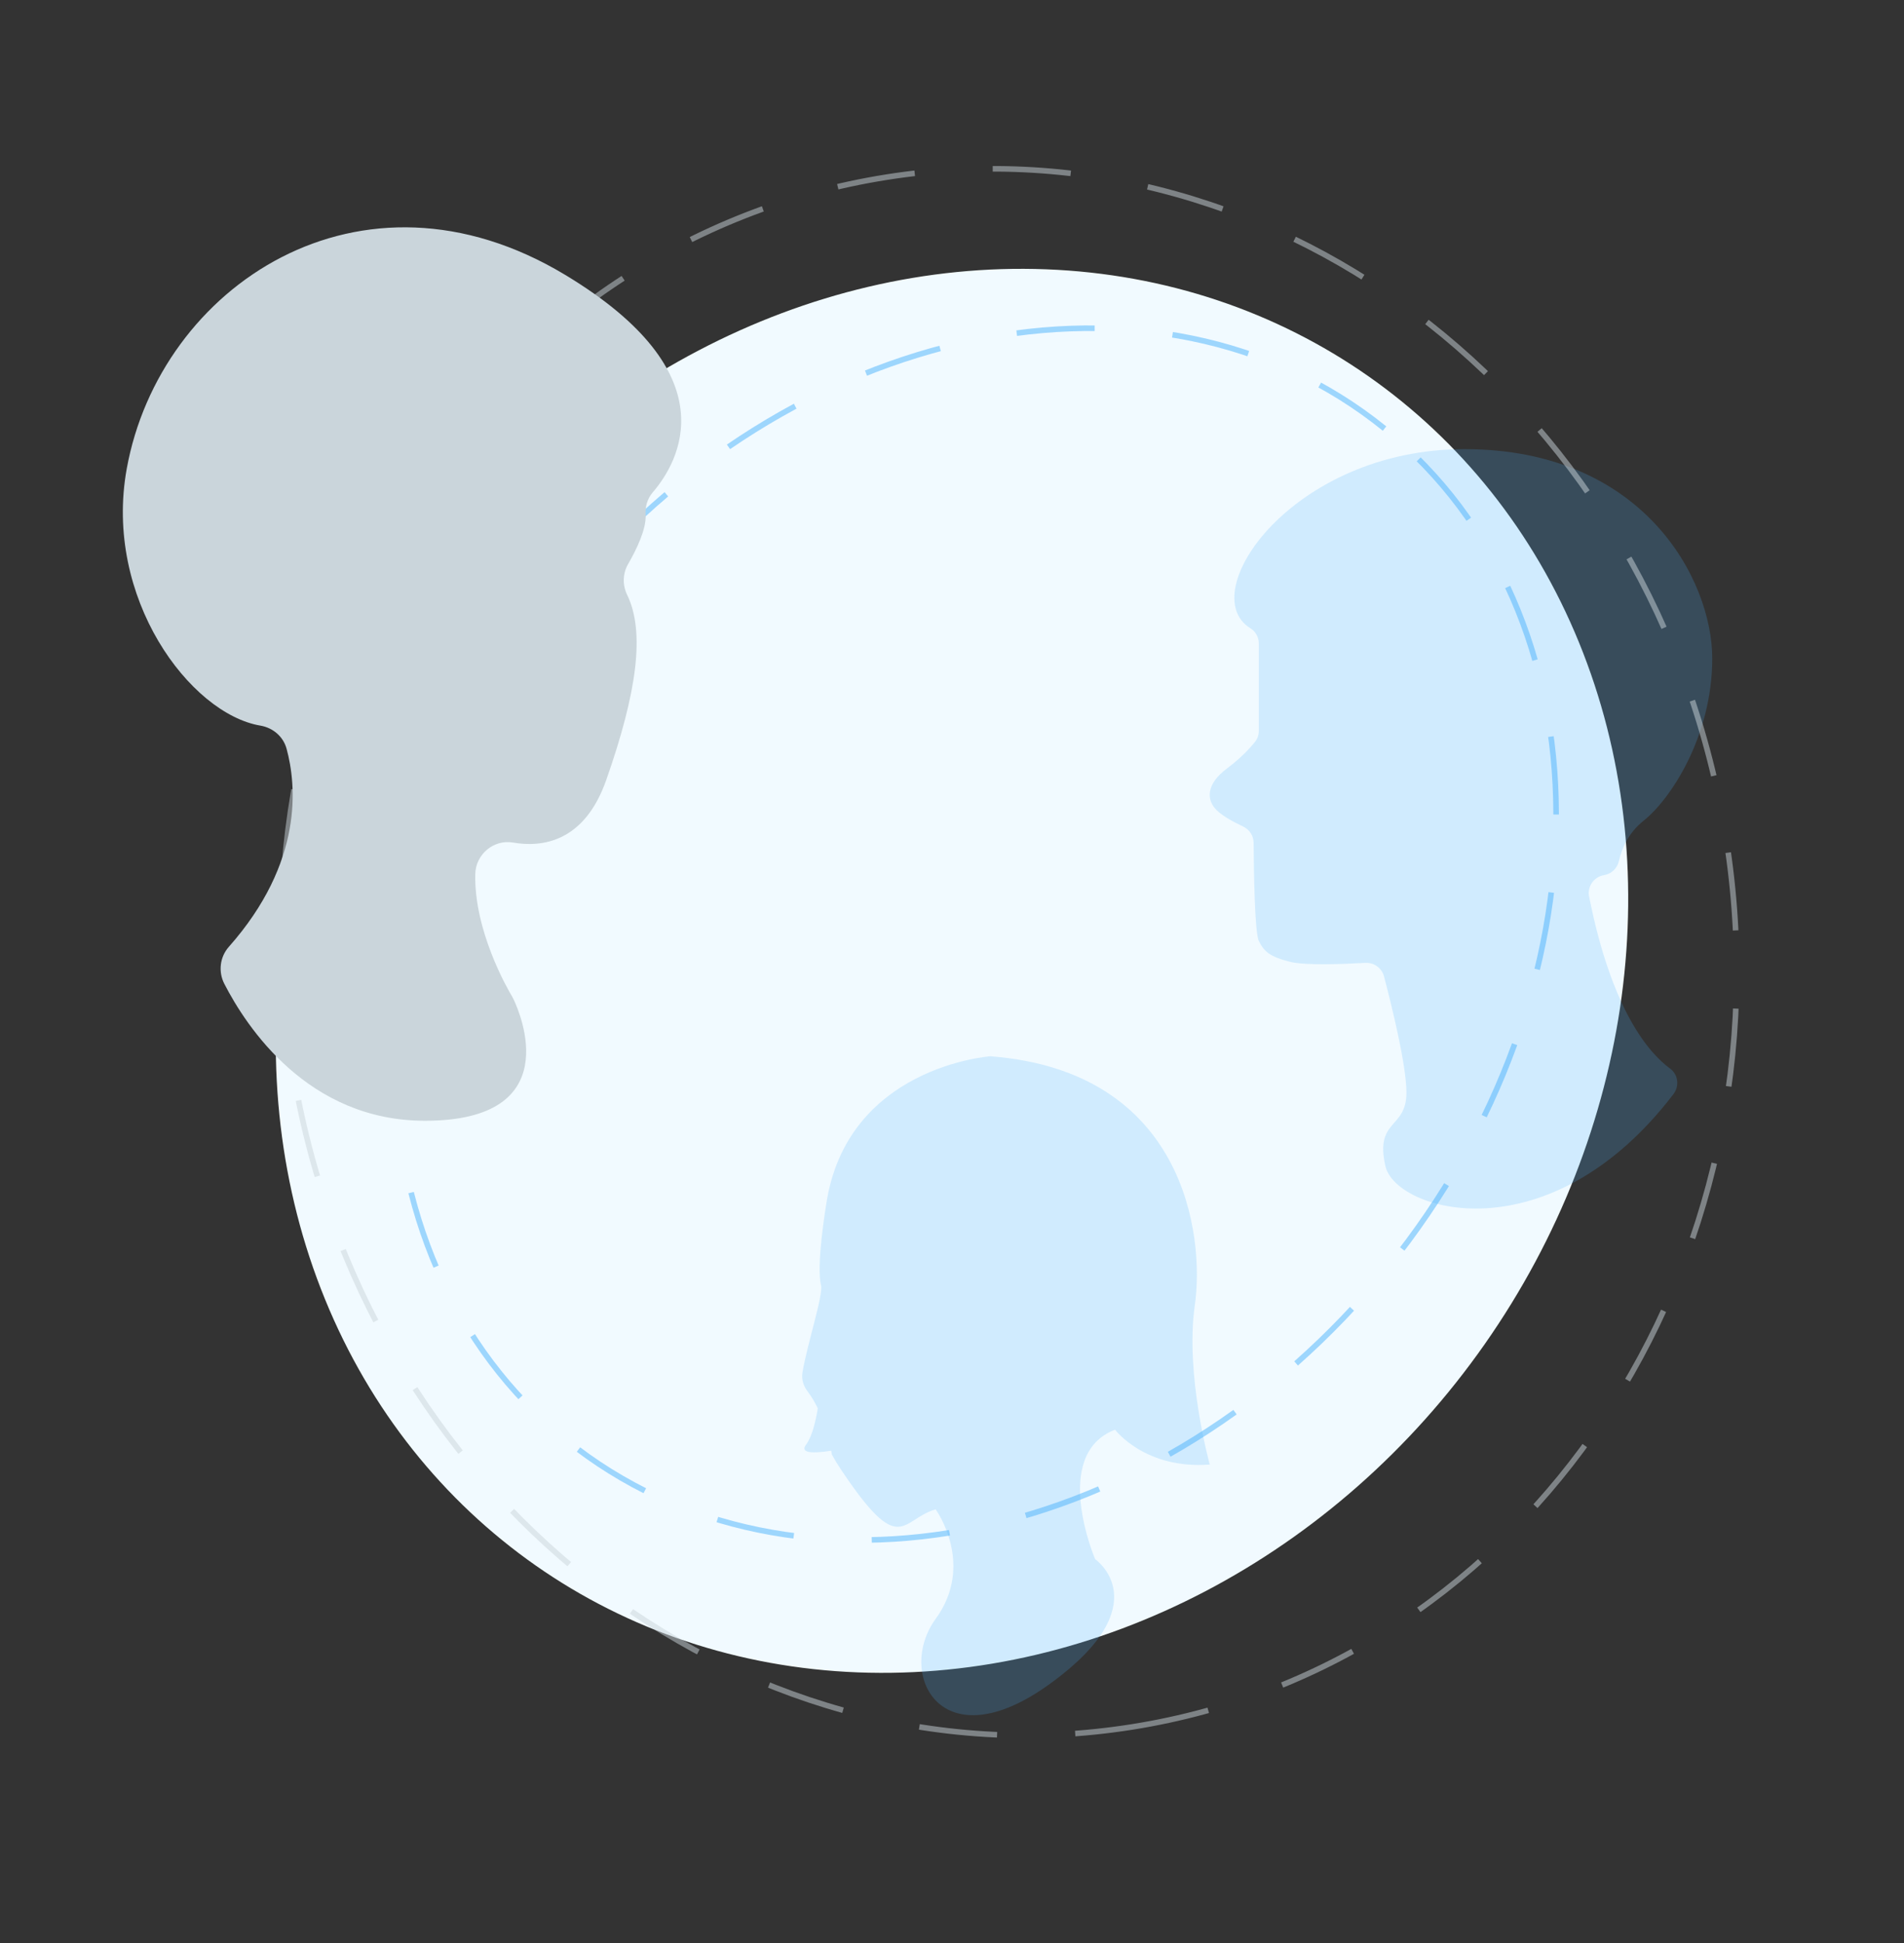 <?xml version="1.0" encoding="UTF-8"?>
<svg width="341px" height="348px" viewBox="0 0 341 348" version="1.1" xmlns="http://www.w3.org/2000/svg" xmlns:xlink="http://www.w3.org/1999/xlink">
    <rect x="0" y="0" width="341" height="348" fill="#333333" stroke="none"/>
    <title>Illustration</title>
    <g id="Page-1" stroke="none" stroke-width="1" fill="none" fill-rule="evenodd">
        <g id="02.0-Contacts-Emty-state" transform="translate(-491, -275)">
            <g id="Illustration" transform="translate(491, 275)">
                <ellipse id="Oval" fill="#F1FAFF" transform="translate(170.5, 173.861) rotate(35) translate(-170.5, -173.861) " cx="170.5" cy="173.861" rx="116.5" ry="130"></ellipse>
                <path d="M225.451,115.24 L225.451,130.877 C225.451,131.624 225.195,132.344 224.72,132.925 C223.852,133.986 222.206,135.787 219.786,137.589 C216.009,140.4 216.009,143.211 217.897,145.086 C219.012,146.19 221.111,147.295 222.645,148.017 C223.783,148.551 224.507,149.675 224.517,150.924 C224.55,155.685 224.708,167.035 225.451,168.511 C226.396,170.385 227.34,171.322 231.117,172.259 C233.785,172.921 240.693,172.648 244.52,172.43 C246.075,172.342 247.473,173.353 247.868,174.847 C249.181,179.834 251.89,190.716 251.89,195.685 C251.89,202.244 246.225,200.37 248.113,208.803 C249.94,216.963 277.403,225.122 299.71,195.938 C300.808,194.5 300.569,192.434 299.107,191.363 C295.332,188.598 288.651,180.978 284.601,160.541 C284.247,158.75 285.466,157.023 287.28,156.722 C288.612,156.503 289.654,155.492 289.946,154.184 C290.388,152.204 291.513,149.236 294.382,146.96 C299.103,143.211 306.657,131.967 306.657,117.912 C306.657,103.857 294.382,80.431 262.277,80.431 C231.531,80.431 213.776,106.212 223.939,112.509 C224.885,113.096 225.451,114.133 225.451,115.24" id="Fill-3" fill-opacity="0.2" fill="#4BB3FD"></path>
                <path d="M180.74,311 C252.537,311 310.74,248.096 310.74,170.5 C310.74,92.904 252.537,30 180.74,30 C108.943,30 50.74,92.904 50.74,170.5 C50.74,248.096 108.943,311 180.74,311 Z" id="Oval" stroke="#CAD5DB" opacity="0.5" stroke-dasharray="14" transform="translate(180.74, 170.5) rotate(-9) translate(-180.74, -170.5) "></path>
                <path d="M174.649,283.785 C227.116,283.785 269.649,231.626 269.649,167.285 C269.649,102.944 227.116,50.785 174.649,50.785 C122.182,50.785 79.649,102.944 79.649,167.285 C79.649,231.626 122.182,283.785 174.649,283.785 Z" id="Oval" stroke="#4BB3FD" opacity="0.5" stroke-dasharray="14" transform="translate(174.649, 167.285) rotate(-141) translate(-174.649, -167.285) "></path>
                <g id="Group" transform="translate(22, 39.861)">
                    <path d="M29.325,94.224 C31.086,100.688 32.429,114.51 18.981,129.704 C17.369,131.526 17.063,134.158 18.175,136.324 C22.167,144.097 33.195,160.848 54.106,160.848 C79.432,160.848 71.234,141.735 69.965,139.066 C69.883,138.895 69.802,138.74 69.704,138.577 C68.822,137.1 62.907,126.814 63.117,116.685 C63.191,113.144 66.406,110.422 69.879,111.025 C75.034,111.918 82.643,111.014 86.57,99.838 C92.082,84.15 93.565,73.32 90.31,66.637 C89.46,64.893 89.52,62.839 90.489,61.159 C91.966,58.596 93.78,54.888 93.626,52.349 C93.538,50.889 93.925,49.452 94.877,48.346 C99.58,42.875 108.726,27.146 79.239,9.375 C42.586,-12.715 6.612,11.409 0.697,44.088 C-3.492,67.229 12.056,87.96 24.629,90.083 C26.868,90.46 28.726,92.025 29.325,94.224" id="Fill-1" fill="#CAD5DB"></path>
                    <path d="M194.665,222.413 C183.061,223.305 177.705,216.172 177.705,216.172 C166.101,220.63 174.136,239.354 174.136,239.354 C174.136,239.354 185.74,247.378 166.101,261.644 C146.464,275.91 138.431,259.861 145.572,250.053 C152.713,240.245 145.572,230.438 145.572,230.438 C139.323,232.221 139.323,239.354 128.612,223.305 C128.005,222.396 127.453,221.486 126.97,220.594 L126.935,220.327 C126.935,220.327 126.917,220.184 126.872,219.935 C123.703,220.434 121.169,220.434 122.365,218.846 C123.372,217.501 124.034,214.978 124.462,212.346 C123.953,211.285 123.337,210.233 122.615,209.279 C121.873,208.308 121.517,207.104 121.722,205.909 C122.623,200.631 125.471,192.027 125.043,190.314 C124.149,186.748 125.935,176.049 125.935,176.049 C129.505,151.084 155.391,149.301 155.391,149.301 C190.202,151.976 193.773,181.399 191.987,193.881 C190.202,206.364 194.665,222.413 194.665,222.413" id="Fill-6" fill-opacity="0.2" fill="#4BB3FD"></path>
                </g>
            </g>
        </g>
    </g>
</svg>